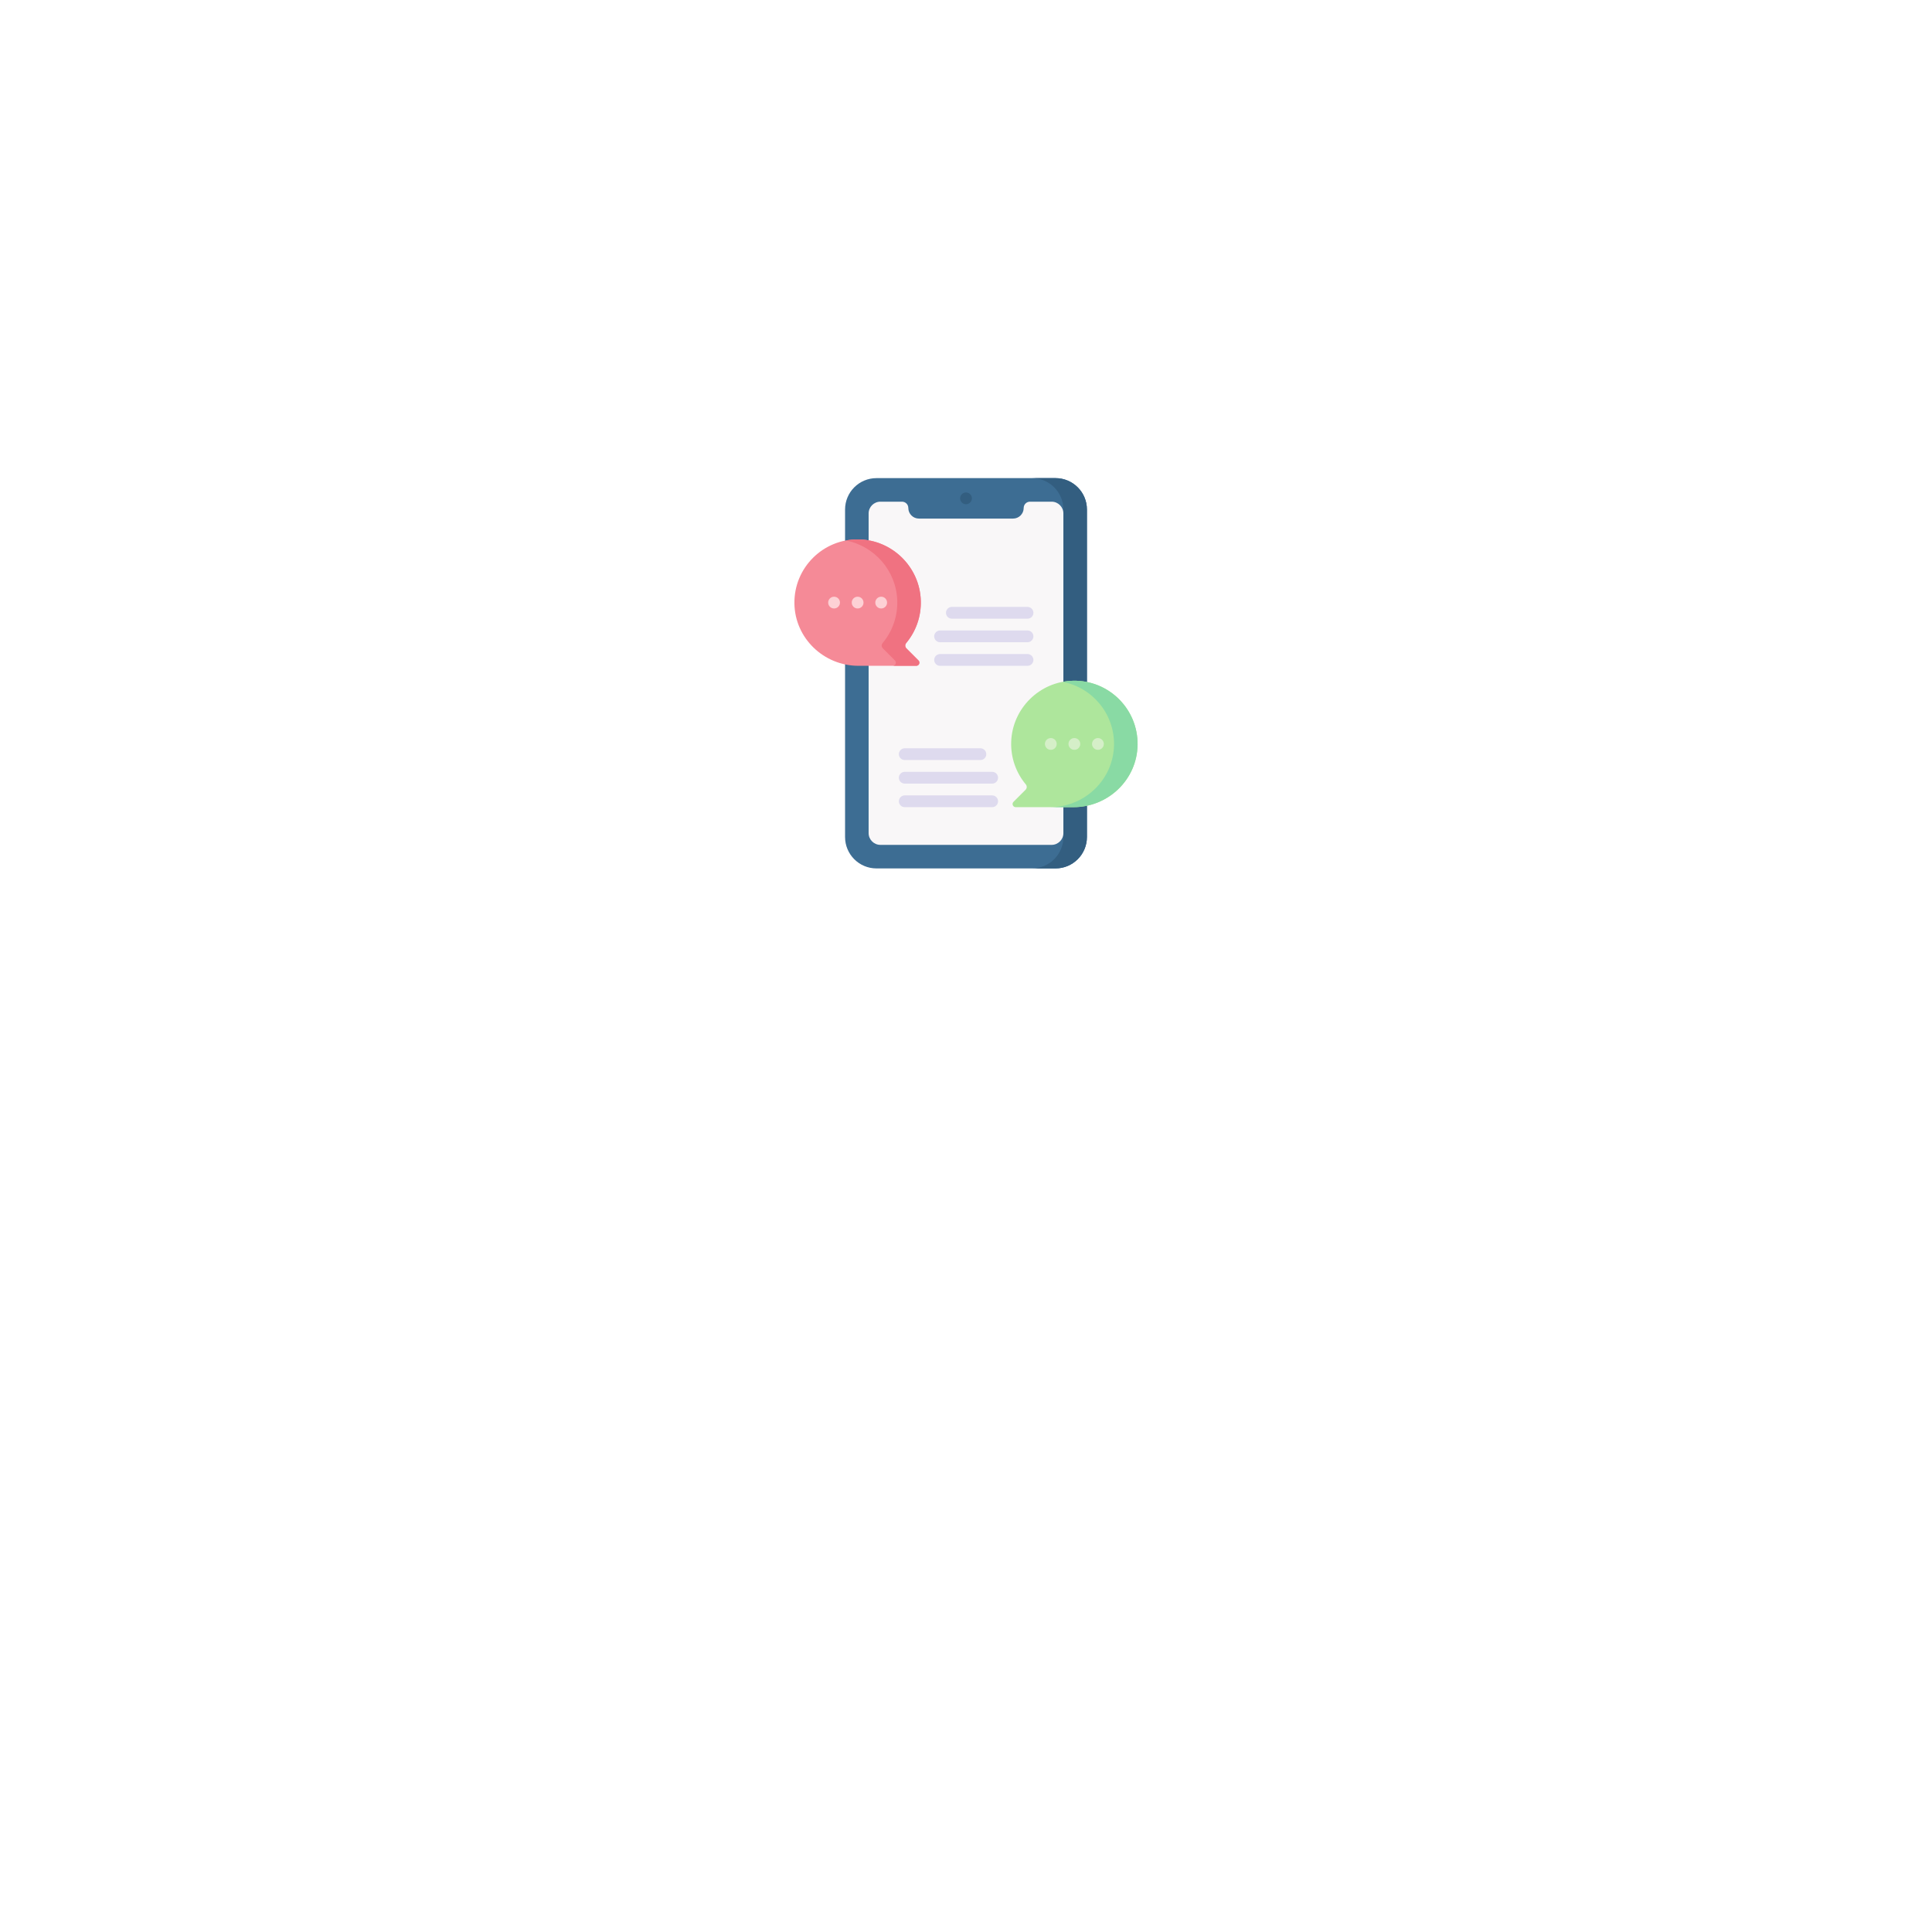 <svg width="198" height="198" viewBox="0 0 198 198" fill="none" xmlns="http://www.w3.org/2000/svg">
<g filter="url(#filter0_d_8007_1923)">
<circle cx="99" cy="69" r="39" fill="white"/>
</g>
<path d="M108.175 89H89.825C88.047 89 86.606 87.559 86.606 85.781V52.219C86.606 50.441 88.047 49 89.825 49H108.175C109.953 49 111.394 50.441 111.394 52.219V85.781C111.394 87.559 109.953 89 108.175 89Z" fill="#3D6D93"/>
<path d="M108.175 49H105.761C107.539 49 108.98 50.441 108.98 52.219V85.781C108.98 87.559 107.539 89 105.761 89H108.175C109.953 89 111.394 87.559 111.394 85.781V52.219C111.394 50.441 109.953 49 108.175 49Z" fill="#335E80"/>
<path d="M104.912 52.058C104.912 52.659 104.425 53.146 103.824 53.146H94.176C93.576 53.146 93.088 52.659 93.088 52.058C93.088 51.974 93.072 51.89 93.039 51.812C93.007 51.734 92.96 51.663 92.9 51.603C92.84 51.543 92.769 51.496 92.691 51.464C92.613 51.431 92.529 51.414 92.445 51.414H90.227C89.561 51.414 89.02 51.955 89.02 52.622V85.378C89.02 86.045 89.561 86.586 90.227 86.586H107.773C108.439 86.586 108.98 86.045 108.98 85.378V52.622C108.98 51.955 108.44 51.414 107.773 51.414H105.556C105.385 51.414 105.221 51.482 105.1 51.603C104.98 51.724 104.912 51.888 104.912 52.058Z" fill="#F9F7F8"/>
<path d="M99 51.677C99.333 51.677 99.604 51.407 99.604 51.073C99.604 50.74 99.333 50.47 99 50.47C98.667 50.47 98.397 50.74 98.397 51.073C98.397 51.407 98.667 51.677 99 51.677Z" fill="#335E80"/>
<path d="M92.872 65.901C93.853 64.724 94.425 63.194 94.368 61.529C94.251 58.113 91.453 55.352 88.036 55.279C84.363 55.2 81.366 58.179 81.415 61.845C81.463 65.403 84.422 68.235 87.981 68.235H93.903C94.19 68.235 94.334 67.888 94.131 67.686L92.892 66.447C92.744 66.299 92.737 66.062 92.872 65.901Z" fill="#F58A97"/>
<path d="M92.892 66.447C92.744 66.299 92.737 66.062 92.872 65.901C93.853 64.724 94.425 63.194 94.368 61.529C94.251 58.113 91.453 55.352 88.036 55.279C87.581 55.269 87.126 55.307 86.68 55.392C89.599 55.944 91.849 58.474 91.954 61.529C92.011 63.194 91.439 64.724 90.457 65.901C90.323 66.062 90.329 66.299 90.478 66.447L91.716 67.686C91.919 67.889 91.776 68.236 91.489 68.236H93.903C94.19 68.236 94.334 67.889 94.131 67.686L92.892 66.447Z" fill="#F07281"/>
<path d="M87.893 62.36C88.227 62.36 88.497 62.09 88.497 61.757C88.497 61.423 88.227 61.153 87.893 61.153C87.56 61.153 87.29 61.423 87.29 61.757C87.29 62.09 87.56 62.36 87.893 62.36Z" fill="#FDD1D5"/>
<path d="M90.308 62.36C90.641 62.36 90.911 62.09 90.911 61.757C90.911 61.423 90.641 61.153 90.308 61.153C89.975 61.153 89.704 61.423 89.704 61.757C89.704 62.09 89.975 62.36 90.308 62.36Z" fill="#FDD1D5"/>
<path d="M85.479 62.36C85.812 62.36 86.083 62.09 86.083 61.757C86.083 61.423 85.812 61.153 85.479 61.153C85.146 61.153 84.875 61.423 84.875 61.757C84.875 62.09 85.146 62.36 85.479 62.36Z" fill="#FDD1D5"/>
<path d="M105.304 68.235H96.344C96.184 68.235 96.031 68.172 95.917 68.059C95.804 67.945 95.74 67.792 95.74 67.632C95.74 67.472 95.804 67.318 95.917 67.205C96.031 67.092 96.184 67.028 96.344 67.028H105.304C105.464 67.028 105.618 67.092 105.731 67.205C105.844 67.318 105.908 67.472 105.908 67.632C105.908 67.792 105.844 67.945 105.731 68.059C105.618 68.172 105.464 68.235 105.304 68.235ZM105.304 65.821H96.344C96.184 65.821 96.031 65.757 95.917 65.644C95.804 65.531 95.74 65.377 95.74 65.217C95.74 65.057 95.804 64.904 95.917 64.79C96.031 64.677 96.184 64.614 96.344 64.614H105.304C105.464 64.614 105.618 64.677 105.731 64.79C105.844 64.904 105.908 65.057 105.908 65.217C105.908 65.377 105.844 65.531 105.731 65.644C105.618 65.757 105.464 65.821 105.304 65.821ZM105.304 63.406H97.551C97.391 63.406 97.238 63.343 97.124 63.23C97.011 63.116 96.948 62.963 96.948 62.803C96.948 62.643 97.011 62.489 97.124 62.376C97.238 62.263 97.391 62.199 97.551 62.199H105.304C105.464 62.199 105.618 62.263 105.731 62.376C105.844 62.489 105.908 62.643 105.908 62.803C105.908 62.963 105.844 63.116 105.731 63.23C105.618 63.343 105.464 63.406 105.304 63.406ZM101.682 82.722H92.722C92.562 82.722 92.409 82.659 92.296 82.546C92.182 82.432 92.119 82.279 92.119 82.119C92.119 81.959 92.182 81.805 92.296 81.692C92.409 81.579 92.562 81.515 92.722 81.515H101.682C101.842 81.515 101.996 81.579 102.109 81.692C102.222 81.805 102.286 81.959 102.286 82.119C102.286 82.279 102.222 82.432 102.109 82.546C101.996 82.659 101.842 82.722 101.682 82.722ZM101.682 80.308H92.722C92.562 80.308 92.409 80.244 92.296 80.131C92.182 80.018 92.119 79.864 92.119 79.704C92.119 79.544 92.182 79.391 92.296 79.277C92.409 79.164 92.562 79.101 92.722 79.101H101.682C101.842 79.101 101.996 79.164 102.109 79.277C102.222 79.391 102.286 79.544 102.286 79.704C102.286 79.864 102.222 80.018 102.109 80.131C101.996 80.244 101.842 80.308 101.682 80.308ZM100.475 77.893H92.722C92.562 77.893 92.409 77.83 92.296 77.717C92.182 77.603 92.119 77.45 92.119 77.29C92.119 77.13 92.182 76.976 92.296 76.863C92.409 76.75 92.562 76.686 92.722 76.686H100.475C100.635 76.686 100.789 76.75 100.902 76.863C101.015 76.976 101.079 77.13 101.079 77.29C101.079 77.45 101.015 77.603 100.902 77.717C100.789 77.83 100.635 77.893 100.475 77.893Z" fill="#DEDAEE"/>
<path d="M105.128 80.388C104.147 79.211 103.575 77.681 103.632 76.016C103.749 72.6 106.547 69.839 109.964 69.766C113.637 69.687 116.634 72.666 116.585 76.332C116.537 79.89 113.578 82.722 110.02 82.722H104.097C103.81 82.722 103.666 82.376 103.869 82.173L105.108 80.934C105.256 80.786 105.263 80.549 105.128 80.388Z" fill="#AEE69C"/>
<path d="M109.964 69.766C109.609 69.774 109.255 69.812 108.906 69.879C111.932 70.452 114.213 73.129 114.17 76.332C114.123 79.89 111.163 82.722 107.605 82.722H110.019C113.578 82.722 116.537 79.89 116.585 76.332C116.634 72.666 113.637 69.687 109.964 69.766Z" fill="#89DAA4"/>
<path d="M110.107 76.847C110.44 76.847 110.71 76.577 110.71 76.243C110.71 75.91 110.44 75.64 110.107 75.64C109.773 75.64 109.503 75.91 109.503 76.243C109.503 76.577 109.773 76.847 110.107 76.847Z" fill="#D5EFC8"/>
<path d="M107.692 76.847C108.026 76.847 108.296 76.577 108.296 76.243C108.296 75.91 108.026 75.64 107.692 75.64C107.359 75.64 107.089 75.91 107.089 76.243C107.089 76.577 107.359 76.847 107.692 76.847Z" fill="#D5EFC8"/>
<path d="M112.521 76.847C112.854 76.847 113.125 76.577 113.125 76.243C113.125 75.91 112.854 75.64 112.521 75.64C112.188 75.64 111.917 75.91 111.917 76.243C111.917 76.577 112.188 76.847 112.521 76.847Z" fill="#D5EFC8"/>
<defs>
<filter id="filter0_d_8007_1923" x="0" y="0" width="198" height="198" filterUnits="userSpaceOnUse" color-interpolation-filters="sRGB">
<feFlood flood-opacity="0" result="BackgroundImageFix"/>
<feColorMatrix in="SourceAlpha" type="matrix" values="0 0 0 0 0 0 0 0 0 0 0 0 0 0 0 0 0 0 127 0" result="hardAlpha"/>
<feOffset dy="30"/>
<feGaussianBlur stdDeviation="30"/>
<feComposite in2="hardAlpha" operator="out"/>
<feColorMatrix type="matrix" values="0 0 0 0 0.345 0 0 0 0 0.309 0 0 0 0 0.433 0 0 0 0.15 0"/>
<feBlend mode="normal" in2="BackgroundImageFix" result="effect1_dropShadow_8007_1923"/>
<feBlend mode="normal" in="SourceGraphic" in2="effect1_dropShadow_8007_1923" result="shape"/>
</filter>
</defs>
</svg>
